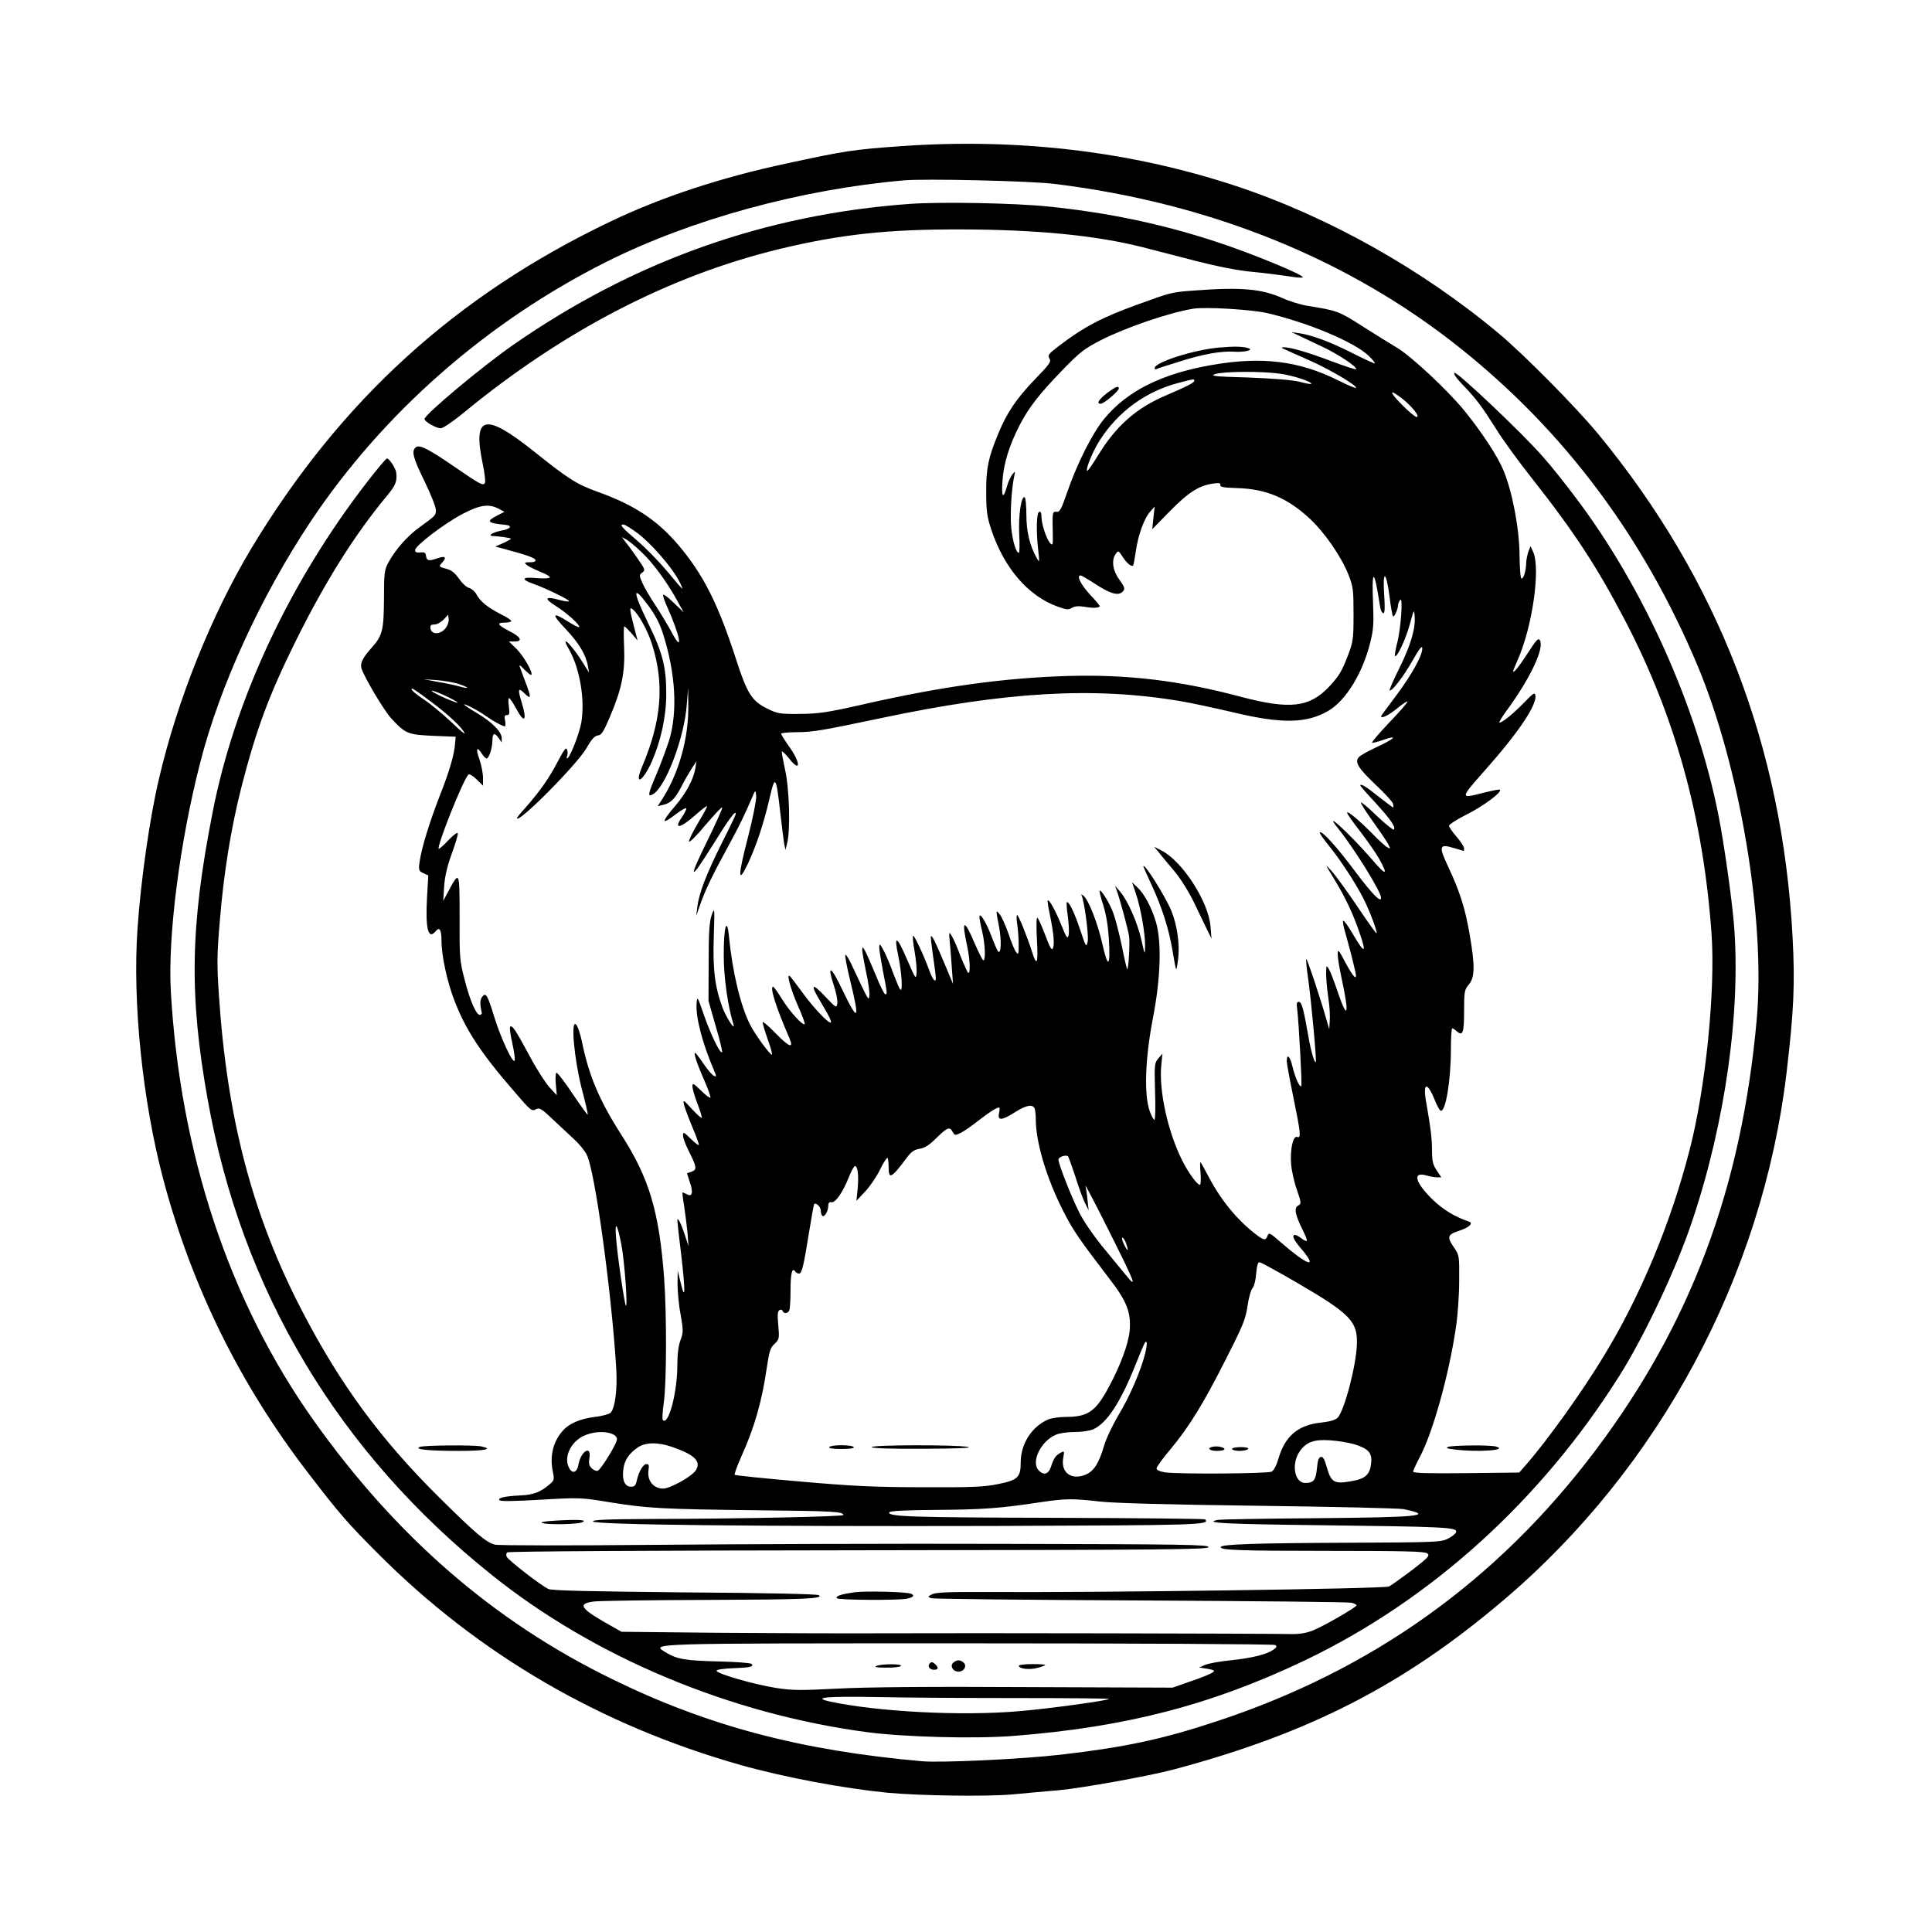 <?xml version="1.0" encoding="UTF-8"?>
<svg xmlns="http://www.w3.org/2000/svg" xmlns:xlink="http://www.w3.org/1999/xlink" width="100px" height="100px" viewBox="0 0 100 100" version="1.1">
<g id="surface1">
<path style=" stroke:none;fill-rule:nonzero;fill:rgb(0%,0%,0%);fill-opacity:1;" d="M 46.633 7.566 C 44.152 7.742 43.711 7.812 40.734 8.457 C 37.336 9.18 34.23 10.203 31.582 11.473 C 23.594 15.293 17.637 20.711 13.02 28.367 C 10.969 31.777 9.172 36.238 8.223 40.332 C 7.754 42.312 7.285 45.594 7.121 48.027 C 6.848 51.844 7.375 56.98 8.449 61.035 C 9.934 66.621 12.434 71.68 15.977 76.277 C 17.59 78.379 18 78.848 19.621 80.469 C 24.797 85.645 31.094 89.305 38.332 91.355 C 40.578 91.992 43.652 92.566 45.949 92.793 C 47.656 92.949 51.047 92.996 52.395 92.879 C 53.098 92.812 54.172 92.715 54.785 92.664 C 55.969 92.559 59.504 91.922 60.742 91.59 C 67.773 89.715 72.648 87.215 77.812 82.832 C 85.891 75.984 91.223 66.035 92.473 55.516 C 92.852 52.305 92.91 50.918 92.785 48.523 C 92.258 38.621 88.926 30 82.727 22.469 C 81.574 21.074 78.898 18.367 77.59 17.273 C 73.594 13.926 68.711 11.191 63.918 9.609 C 58.516 7.832 52.695 7.137 46.633 7.566 Z M 54.59 9.52 C 62.648 10.508 69.855 13.426 75.625 18.055 C 80.988 22.344 85.051 27.781 87.844 34.402 C 90.051 39.648 91.387 47.586 90.93 52.742 C 90.148 61.492 87.52 68.516 82.57 75.086 C 77.492 81.824 71.016 86.453 62.93 89.109 C 60.156 90.027 58.215 90.438 54.922 90.82 C 52.883 91.055 48.691 91.25 47.707 91.16 C 41.445 90.605 36.633 89.336 31.691 86.914 C 25.559 83.926 20.508 79.539 16.23 73.516 C 11.855 67.352 9.309 59.656 8.84 51.27 C 8.684 48.438 9.309 43.555 10.363 39.473 C 11.379 35.496 13.508 30.859 16.074 27 C 19.824 21.375 25.207 16.648 31.406 13.543 C 35.793 11.348 41.438 9.805 46.777 9.336 C 47.891 9.238 53.332 9.363 54.59 9.52 Z M 54.59 9.52 "/>
<path style=" stroke:none;fill-rule:nonzero;fill:rgb(0%,0%,0%);fill-opacity:1;" d="M 47.07 10.555 C 39.582 11.102 32.793 13.516 26.562 17.852 C 24.934 18.984 21.973 21.465 21.973 21.688 C 21.973 21.824 22.578 22.168 22.812 22.168 C 22.93 22.168 23.449 21.816 23.984 21.375 C 29.141 17.129 34.641 14.277 40.332 12.891 C 43.508 12.129 45.93 11.863 49.758 11.875 C 53.664 11.883 56.75 12.188 59.133 12.793 C 59.727 12.949 60.988 13.27 61.934 13.516 C 63.047 13.797 64.074 14.004 64.816 14.07 C 65.449 14.129 66.289 14.238 66.68 14.297 C 67.07 14.363 67.414 14.395 67.434 14.355 C 67.512 14.238 64.738 13.094 62.91 12.5 C 60.129 11.59 57.344 11.004 54.277 10.691 C 52.512 10.508 48.664 10.438 47.07 10.555 Z M 47.07 10.555 "/>
<path style=" stroke:none;fill-rule:nonzero;fill:rgb(0%,0%,0%);fill-opacity:1;" d="M 61.797 15.039 C 60.625 15.125 60.605 15.137 58.938 15.742 C 57.031 16.426 56.094 16.922 54.766 17.938 C 54.27 18.32 54.219 18.387 54.316 18.555 C 54.426 18.719 54.328 18.848 53.555 19.648 C 52.609 20.633 52.109 21.367 51.66 22.469 C 51.152 23.691 51.035 24.266 51.047 25.488 C 51.047 26.434 51.086 26.738 51.301 27.391 C 51.973 29.414 53.223 30.859 54.766 31.406 C 55.195 31.562 55.305 31.57 55.48 31.465 C 55.617 31.375 55.82 31.355 56.133 31.406 C 56.562 31.484 56.836 31.473 56.926 31.387 C 56.945 31.367 56.711 31.082 56.406 30.762 C 55.93 30.234 55.703 29.785 55.938 29.785 C 55.977 29.785 56.309 29.98 56.672 30.215 C 57.414 30.703 57.844 30.84 58.059 30.664 C 58.262 30.496 58.242 30.43 57.91 29.961 C 57.59 29.52 57.52 28.973 57.754 28.66 C 57.883 28.484 57.902 28.496 58.117 28.836 C 58.332 29.16 58.566 29.355 58.652 29.266 C 58.672 29.246 58.73 28.926 58.789 28.543 C 58.906 27.695 59.219 26.836 59.531 26.484 L 59.766 26.219 L 59.699 26.805 L 59.641 27.391 L 60.559 26.453 C 61.516 25.477 62.07 25.125 62.805 25.027 C 63.098 24.988 63.184 25 63.164 25.105 C 63.145 25.203 63.332 25.242 64.004 25.262 C 65.52 25.301 66.621 25.762 67.785 26.836 C 68.566 27.566 69.414 28.789 69.797 29.746 C 70.039 30.371 70.059 30.527 70.059 31.785 C 70.059 33.055 70.039 33.211 69.785 33.887 C 69.445 34.766 69.316 34.98 68.809 35.527 C 67.785 36.621 66.77 36.738 64.211 36.062 C 61.066 35.223 58.359 34.902 55.285 34.988 C 51.992 35.086 48.77 35.527 44.738 36.445 C 42.812 36.883 42.383 36.941 41.406 36.953 C 40.363 36.961 40.246 36.941 39.719 36.68 C 38.918 36.289 38.672 35.906 38.098 34.121 C 37.16 31.23 36.406 29.746 35.129 28.23 C 34.016 26.914 32.824 26.133 30.938 25.457 C 29.855 25.066 29.434 24.805 27.629 23.359 C 25.078 21.328 24.453 21.484 24.992 24.043 C 25.09 24.512 25.137 24.941 25.098 25 C 25 25.156 24.844 25.066 23.535 24.168 C 22.188 23.242 21.711 22.996 21.523 23.152 C 21.289 23.348 21.367 23.672 21.973 24.91 C 22.297 25.574 22.559 26.238 22.559 26.387 C 22.559 26.68 22.559 26.68 21.711 27.293 C 21.086 27.742 20.449 28.465 20.09 29.141 C 19.895 29.5 19.875 29.695 19.875 31.004 C 19.863 32.637 19.797 32.91 19.211 33.555 C 18.762 34.062 18.633 34.336 18.711 34.598 C 18.848 35.047 19.875 36.777 20.254 37.188 C 20.988 37.977 21.105 38.027 22.414 38.086 L 23.586 38.133 L 23.555 38.477 C 23.516 39.062 23.254 39.941 22.754 41.211 C 22.219 42.586 21.816 43.906 21.719 44.609 C 21.66 45.047 21.68 45.086 21.914 45.195 L 22.168 45.312 L 22.102 46.465 C 22.012 48.094 22.168 48.672 22.559 48.191 C 22.754 47.957 22.852 48.125 22.852 48.711 C 22.852 49.473 23.156 50.859 23.527 51.805 C 24.102 53.301 24.902 54.52 26.574 56.445 C 27.5 57.527 27.52 57.539 27.766 57.402 C 27.922 57.324 28.059 57.41 28.605 57.93 C 28.965 58.27 29.465 58.738 29.719 58.973 C 29.98 59.207 30.273 59.57 30.371 59.773 C 30.793 60.586 31.652 66.863 31.895 70.801 C 31.965 71.895 31.836 72.891 31.602 73.125 C 31.535 73.191 31.164 73.301 30.781 73.34 C 30.031 73.438 29.465 73.672 29.141 74.043 C 28.645 74.578 28.449 75.34 28.605 76.121 C 28.703 76.59 28.691 76.621 28.438 76.836 C 27.969 77.234 27.609 77.371 26.965 77.402 C 26.133 77.441 25.734 77.527 25.859 77.656 C 25.918 77.715 26.66 77.703 27.988 77.625 C 30.012 77.508 30.051 77.508 31.594 77.762 C 33.547 78.074 34.25 78.113 39.27 78.172 C 43.125 78.211 43.652 78.242 43.652 78.418 C 43.652 78.496 38.371 78.613 33.809 78.621 C 31.477 78.633 30.664 78.66 30.695 78.75 C 30.754 78.926 39.172 79.012 51.438 78.984 C 62.102 78.945 62.656 78.934 62.375 78.641 C 62.336 78.613 58.867 78.574 54.66 78.562 C 47.207 78.543 45.949 78.504 46.027 78.281 C 46.055 78.203 46.816 78.164 48.496 78.152 C 50.891 78.133 51.738 78.074 53.859 77.754 C 55.168 77.559 55.508 77.559 56.887 77.715 C 57.59 77.801 60.41 77.879 65.09 77.938 C 69.016 77.988 72.414 78.066 72.656 78.113 C 74.289 78.457 73.488 78.535 68.117 78.582 C 65.43 78.602 63.137 78.641 63.02 78.672 C 62.266 78.828 63.41 78.887 68.34 78.945 C 74.746 79.023 75.41 79.051 75.371 79.285 C 75.352 79.375 75.168 79.531 74.953 79.637 C 74.582 79.824 74.348 79.832 69.777 79.852 C 64.98 79.871 63.184 79.93 63.184 80.078 C 63.184 80.234 64.102 80.273 68.809 80.273 C 72.688 80.273 73.73 80.301 73.867 80.398 C 74.023 80.516 73.957 80.594 73.086 81.27 C 72.551 81.668 72.023 82.051 71.895 82.117 C 71.672 82.234 56.836 82.441 51.074 82.402 C 49.094 82.391 48.43 82.422 48.242 82.52 C 48.008 82.645 48.008 82.645 48.203 82.723 C 48.312 82.762 53.195 82.812 59.043 82.84 C 64.895 82.871 69.797 82.918 69.953 82.957 C 70.098 82.996 70.215 83.055 70.215 83.094 C 70.207 83.191 68.496 84.18 67.949 84.395 C 67.578 84.539 67.238 84.59 66.75 84.578 C 65.586 84.551 49.973 84.52 45.852 84.539 C 43.703 84.551 39.746 84.531 37.051 84.512 L 32.168 84.461 L 31.191 83.906 C 30.012 83.211 29.922 82.996 30.762 82.891 C 31.055 82.859 33.605 82.82 36.426 82.812 C 41.621 82.793 42.656 82.754 42.383 82.566 C 42.297 82.508 39.699 82.449 35.449 82.422 C 30.48 82.371 28.586 82.332 28.391 82.246 C 28.027 82.09 26.301 80.75 26.223 80.574 C 26.191 80.496 26.203 80.398 26.25 80.352 C 26.309 80.293 33.828 80.254 44.445 80.242 C 60.469 80.223 62.551 80.203 62.551 80.078 C 62.551 79.949 61.32 79.93 52.148 79.91 C 46.426 79.891 38.195 79.922 33.84 79.961 C 29.492 80 25.793 80 25.617 79.949 C 25.168 79.844 24.59 79.344 22.754 77.527 C 19.707 74.512 17.617 71.668 15.645 67.871 C 13.066 62.918 11.75 57.891 11.328 51.465 C 11.223 49.891 11.23 49.395 11.379 47.656 C 11.574 45.215 11.965 42.82 12.5 40.723 C 13.273 37.715 13.938 35.938 15.344 33.105 C 16.867 30.047 18.371 27.656 20.039 25.652 C 20.48 25.117 20.559 24.922 20.508 24.461 C 20.488 24.246 20.148 23.73 20.031 23.73 C 19.98 23.73 19.531 24.266 19.023 24.922 C 14.992 30.125 12.129 36.238 10.996 42.09 C 9.844 47.957 9.785 51.543 10.754 56.934 C 12.512 66.805 17.512 75.176 25.469 81.531 C 30.762 85.77 37.773 88.711 44.875 89.656 C 46.797 89.91 50.422 90.008 52.441 89.852 C 58.254 89.402 62.695 88.25 67.531 85.945 C 74.062 82.82 79.746 77.676 83.82 71.211 C 85.129 69.129 86.77 65.652 87.578 63.23 C 89.309 58.094 90.117 52.285 89.746 47.801 C 89.629 46.445 89.238 43.672 88.957 42.246 C 87.844 36.59 85.078 30.418 81.562 25.762 C 81.027 25.047 80.266 24.09 79.855 23.633 C 78.809 22.43 75.41 19.219 75.285 19.297 C 75.215 19.336 75.383 19.578 75.703 19.91 C 76.398 20.625 76.699 21.035 77.434 22.195 C 77.754 22.723 78.594 23.875 79.289 24.754 C 81.477 27.527 82.648 29.316 84.094 32.078 C 86.699 37.059 88.156 42.305 88.586 48.289 C 88.801 51.238 88.281 56.367 87.441 59.57 C 86.477 63.309 84.914 67.059 83.039 70.145 C 81.887 72.051 80.109 74.531 78.977 75.828 L 78.633 76.219 L 75.891 76.25 C 73.945 76.27 73.145 76.25 73.145 76.172 C 73.145 76.113 73.301 75.77 73.488 75.418 C 74.16 74.16 74.992 71.172 75.352 68.75 C 75.449 68.133 75.527 67.031 75.527 66.297 C 75.539 65.008 75.527 64.969 75.273 64.59 C 74.883 64.031 74.922 63.906 75.48 63.719 C 76.055 63.535 76.289 63.309 76.016 63.223 C 75.293 62.977 74.719 62.625 74.172 62.109 C 73.242 61.211 73.086 60.625 73.828 60.84 C 74.016 60.898 74.27 60.938 74.387 60.938 L 74.602 60.938 L 74.367 60.586 C 74.172 60.293 74.121 60.105 74.121 59.578 C 74.121 58.934 74.055 58.398 73.82 57.059 C 73.633 56.016 73.867 55.957 74.27 56.953 C 74.375 57.227 74.512 57.469 74.57 57.488 C 74.824 57.578 75.098 55.918 75.098 54.316 C 75.098 53.719 75.129 53.223 75.168 53.223 C 75.195 53.223 75.305 53.289 75.402 53.379 C 75.715 53.652 75.781 53.457 75.781 52.324 C 75.781 51.316 75.801 51.23 76.027 50.957 C 76.34 50.586 76.348 49.988 76.074 48.398 C 75.852 47.059 75.547 46.102 74.953 44.852 C 74.453 43.789 74.492 43.66 75.254 43.895 C 75.52 43.973 75.742 44.043 75.762 44.043 C 75.773 44.043 75.781 43.984 75.781 43.906 C 75.781 43.828 75.605 43.555 75.391 43.309 C 75.176 43.066 75 42.801 75 42.742 C 75 42.676 75.41 42.41 75.918 42.156 C 76.789 41.719 77.746 41.004 77.637 40.879 C 77.609 40.848 77.258 40.918 76.855 41.016 C 75.539 41.355 75.539 41.367 76.867 39.863 C 78.586 37.93 79.543 36.504 79.473 36.004 C 79.445 35.82 79.375 35.859 78.887 36.367 C 78.312 36.953 77.766 37.402 77.609 37.402 C 77.57 37.402 77.727 37.129 77.98 36.785 C 79.199 35.125 79.941 33.555 79.707 33.145 C 79.629 32.996 79.523 33.113 79.074 33.809 C 78.605 34.531 78.32 34.883 78.32 34.734 C 78.32 34.707 78.43 34.453 78.555 34.16 C 79.316 32.441 79.746 29.441 79.355 28.562 L 79.219 28.27 L 79.113 28.543 C 79.055 28.699 79.004 28.965 78.996 29.129 C 78.984 29.539 78.879 29.91 78.762 29.949 C 78.703 29.969 78.664 29.512 78.652 28.777 C 78.645 27.363 78.281 25.469 77.824 24.355 C 77.512 23.602 76.699 22.371 75.781 21.238 C 74.934 20.203 73.066 18.457 72.336 18.016 C 71.973 17.801 71.152 17.285 70.5 16.875 C 69.297 16.102 69.199 16.074 67.668 15.828 C 67.316 15.77 66.738 15.594 66.398 15.438 C 65.312 14.949 64.238 14.852 61.797 15.039 Z M 65.559 16.199 C 67.676 16.688 70.109 17.703 70.852 18.426 C 71.047 18.613 71.184 18.789 71.164 18.809 C 71.145 18.828 70.625 18.594 70.012 18.281 C 68.867 17.703 67.922 17.344 67.238 17.246 L 66.848 17.188 L 67.188 17.352 C 67.375 17.441 67.93 17.703 68.41 17.93 C 69.25 18.32 70.285 19.012 70.188 19.109 C 70.156 19.141 69.609 18.953 68.977 18.719 C 67.785 18.262 66.758 17.957 66.445 17.977 C 66.301 17.977 66.309 18.008 66.504 18.086 C 66.641 18.152 67.207 18.398 67.773 18.652 C 68.781 19.09 70.285 19.98 70.188 20.078 C 70.156 20.105 69.746 19.93 69.277 19.695 C 67.238 18.672 65.293 18.438 62.707 18.895 C 60.129 19.344 58.352 20.234 57.168 21.66 C 56.543 22.41 55.754 23.984 55.234 25.488 C 54.934 26.355 54.855 26.512 54.688 26.492 C 54.473 26.465 54.465 26.504 54.492 27.637 C 54.504 28.191 54.492 28.25 54.367 28.125 C 54.172 27.93 53.906 27.129 53.906 26.746 C 53.906 26.551 53.867 26.465 53.789 26.492 C 53.645 26.531 53.625 27.52 53.742 28.516 C 53.809 29.129 53.809 29.141 53.652 28.867 C 53.301 28.242 53.125 27.508 53.125 26.648 C 53.125 26.18 53.086 25.77 53.039 25.742 C 52.863 25.633 52.707 26.668 52.754 27.645 C 52.785 28.184 52.773 28.613 52.734 28.613 C 52.598 28.613 52.422 28.055 52.344 27.352 C 52.277 26.688 52.344 25.34 52.5 24.629 C 52.551 24.375 52.551 24.375 52.395 24.559 C 52.316 24.668 52.188 24.93 52.129 25.145 C 51.926 25.867 51.828 25.77 51.887 24.902 C 51.945 23.992 52.238 23.047 52.793 21.973 C 53.254 21.094 53.789 20.398 54.98 19.168 C 55.898 18.223 56.113 18.055 56.984 17.605 C 58.293 16.941 60.547 16.172 61.77 15.977 C 62.422 15.879 64.719 16.016 65.559 16.199 Z M 66.262 19.344 C 66.934 19.434 67.961 19.773 67.863 19.871 C 67.844 19.891 67.559 19.844 67.238 19.754 C 66.867 19.668 65.91 19.59 64.602 19.539 C 62.871 19.492 62.609 19.461 62.891 19.363 C 63.332 19.219 65.305 19.207 66.262 19.344 Z M 61.816 19.707 C 61.816 19.805 61.465 19.988 60.371 20.457 C 58.809 21.121 57.766 22.039 56.828 23.582 C 56.543 24.043 56.301 24.395 56.27 24.375 C 56.184 24.277 56.574 23.32 56.934 22.773 C 57.883 21.297 59.309 20.262 60.977 19.824 C 61.797 19.609 61.816 19.598 61.816 19.707 Z M 72.57 20.625 C 73.078 21.023 73.527 21.582 73.32 21.582 C 73.254 21.582 72.902 21.297 72.559 20.945 C 71.887 20.262 71.887 20.105 72.57 20.625 Z M 25.801 26.328 L 26.113 26.492 L 25.762 26.668 C 25.137 26.992 25.207 27.07 26.172 27.168 C 26.543 27.207 26.426 27.383 25.969 27.461 C 25.547 27.539 25.215 27.723 25.488 27.742 C 25.801 27.754 26.418 27.84 26.445 27.879 C 26.465 27.898 26.289 27.996 26.055 28.105 L 25.637 28.289 L 26.074 28.406 C 27.238 28.719 27.676 28.867 27.715 28.984 C 27.734 29.062 27.648 29.102 27.434 29.102 C 27.148 29.102 27.129 29.121 27.246 29.227 C 27.324 29.305 27.648 29.461 27.949 29.59 C 28.262 29.707 28.488 29.844 28.457 29.891 C 28.43 29.941 28.125 29.949 27.773 29.922 C 27.012 29.844 26.934 29.988 27.617 30.223 C 28.301 30.469 29.512 31.062 29.453 31.121 C 29.426 31.152 29.211 31.121 28.965 31.055 C 28.215 30.848 28.125 30.965 28.77 31.367 C 29.336 31.719 30.059 32.371 29.973 32.461 C 29.953 32.488 29.688 32.352 29.395 32.168 C 28.574 31.648 28.527 31.766 29.27 32.547 C 29.961 33.281 30.324 33.875 30.43 34.473 L 30.488 34.812 L 30.215 34.375 C 29.621 33.398 28.938 32.723 29.453 33.613 C 30.012 34.598 30.285 36.211 30.09 37.391 C 30 37.949 29.484 39.258 29.355 39.258 C 29.328 39.258 29.328 39.188 29.355 39.109 C 29.395 39.031 29.387 38.887 29.348 38.789 C 29.297 38.66 29.18 38.828 28.867 39.422 C 28.438 40.254 27.93 40.977 27.199 41.805 C 26.953 42.07 26.758 42.312 26.758 42.344 C 26.758 42.703 29.895 39.551 30.371 38.699 C 30.617 38.262 30.781 38.086 30.949 38.066 C 31.133 38.047 31.242 37.871 31.555 37.137 C 32.18 35.672 32.355 34.812 32.305 33.523 C 32.277 32.918 32.277 32.422 32.316 32.422 C 32.344 32.422 32.512 32.586 32.688 32.781 L 33 33.152 L 32.812 32.422 C 32.578 31.512 32.57 31.375 32.754 31.543 C 33.059 31.785 33.527 32.645 33.75 33.348 C 34.395 35.391 34.25 37.285 33.234 39.688 C 32.812 40.691 33.254 40.488 33.723 39.453 C 34.199 38.379 34.484 37.098 34.484 35.938 C 34.492 34.539 34.297 33.777 33.535 32.227 C 32.746 30.594 32.734 30.242 33.516 31.289 C 33.918 31.824 34.141 32.254 34.316 32.801 C 34.973 34.863 35.078 36.816 34.641 38.301 C 34.492 38.758 34.199 39.551 33.984 40.059 C 33.535 41.102 33.508 41.27 33.789 41.113 C 34.445 40.762 35.422 38.191 35.547 36.473 L 35.617 35.594 L 35.625 36.434 C 35.664 38.191 35.137 40.059 34.219 41.453 L 34.043 41.727 L 34.328 41.66 C 34.727 41.562 34.934 41.348 35.266 40.723 C 35.41 40.43 35.656 40.008 35.793 39.793 L 36.047 39.402 L 35.988 39.785 C 35.898 40.332 35.5 41.074 34.961 41.699 C 34.199 42.586 34.219 42.734 35 42.129 C 35.254 41.934 35.488 41.805 35.52 41.836 C 35.547 41.863 35.449 42.07 35.305 42.285 C 34.824 42.969 35.215 42.891 36.074 42.117 C 36.34 41.883 36.574 41.707 36.594 41.727 C 36.613 41.758 36.406 42.148 36.125 42.605 C 35.852 43.066 35.645 43.496 35.664 43.562 C 35.684 43.621 36.074 43.242 36.523 42.695 C 36.984 42.156 37.363 41.746 37.383 41.797 C 37.402 41.844 37.082 42.547 36.68 43.379 C 35.598 45.566 35.664 45.703 36.855 43.797 C 37.754 42.352 38.086 41.902 38.086 42.129 C 38.086 42.168 37.766 42.84 37.363 43.633 C 36.555 45.254 36.184 46.219 36.094 46.934 L 36.035 47.41 L 36.223 46.875 C 36.477 46.121 36.887 45.273 37.695 43.797 C 38.293 42.703 38.527 42.215 39.023 41.062 C 39.094 40.898 39.113 40.926 39.141 41.211 C 39.152 41.414 38.977 42.312 38.723 43.301 C 38.184 45.379 38.184 45.801 38.711 44.707 C 39.141 43.789 39.551 42.566 39.844 41.27 C 40.117 40.086 40.176 40.176 40.383 42.031 C 40.461 42.734 40.559 43.465 40.586 43.652 L 40.656 43.992 L 40.742 43.652 C 40.918 42.949 40.859 40.828 40.637 39.852 C 40.527 39.344 40.449 38.914 40.469 38.895 C 40.488 38.867 40.656 39.031 40.832 39.246 C 41.465 40.047 41.457 39.48 40.812 38.594 C 40.605 38.301 40.43 38.016 40.43 37.977 C 40.43 37.938 40.793 37.898 41.242 37.898 C 42.051 37.898 42.609 37.801 45.605 37.168 C 52.082 35.801 56.602 35.535 61.086 36.289 C 61.574 36.367 62.793 36.629 63.801 36.863 C 66.359 37.48 67.648 37.449 68.781 36.777 C 69.668 36.238 70.52 34.863 70.918 33.281 C 71.094 32.578 71.113 32.293 71.066 31.121 C 71.008 29.695 71.094 29.453 71.289 30.535 C 71.348 30.906 71.426 31.316 71.445 31.465 C 71.477 31.621 71.543 31.738 71.602 31.738 C 71.68 31.738 71.691 31.426 71.641 30.742 C 71.562 29.453 71.75 29.559 71.926 30.898 C 71.984 31.414 72.07 31.863 72.102 31.902 C 72.168 31.961 72.363 31.523 72.363 31.316 C 72.363 31.25 72.414 31.133 72.473 31.055 C 72.629 30.828 72.512 32.547 72.316 33.289 C 72.227 33.633 72.18 33.926 72.207 33.953 C 72.305 34.051 72.754 33.105 72.969 32.324 C 73.184 31.523 73.195 31.504 73.223 31.914 C 73.273 32.539 73.008 33.426 72.414 34.617 C 72.121 35.203 71.906 35.703 71.926 35.73 C 72.023 35.828 72.637 35.027 73.098 34.219 C 73.41 33.66 73.594 33.406 73.613 33.523 C 73.672 33.828 73.105 34.883 72.285 35.977 C 71.848 36.562 71.484 37.051 71.484 37.07 C 71.484 37.215 71.855 37.039 72.316 36.668 C 72.609 36.426 72.852 36.27 72.852 36.316 C 72.852 36.367 72.434 36.855 71.914 37.391 C 71.398 37.938 70.996 38.406 71.016 38.438 C 71.047 38.465 71.32 38.398 71.621 38.289 C 72.402 38.016 72.188 38.242 71.25 38.672 C 70.812 38.875 70.391 39.109 70.324 39.199 C 70.109 39.453 70.312 39.773 71.23 40.645 C 71.68 41.062 72.07 41.492 72.102 41.602 C 72.129 41.707 72.129 41.797 72.109 41.797 C 72.09 41.797 71.738 41.531 71.328 41.211 C 70.684 40.691 70.41 40.535 70.41 40.664 C 70.41 40.684 70.762 41.094 71.203 41.562 C 71.992 42.43 72.258 42.82 72.141 42.938 C 72.102 42.969 71.719 42.656 71.281 42.246 C 70.852 41.824 70.469 41.512 70.441 41.531 C 70.41 41.562 70.684 41.992 71.047 42.5 C 71.406 42.996 71.758 43.523 71.848 43.68 C 71.973 43.945 71.973 43.953 71.809 43.855 C 71.711 43.809 71.367 43.496 71.047 43.164 C 70.352 42.461 69.727 41.934 69.727 42.07 C 69.727 42.129 70.031 42.559 70.402 43.035 C 70.773 43.516 71.211 44.148 71.379 44.441 C 71.867 45.32 71.758 45.352 71.055 44.531 C 69.855 43.145 68.398 41.816 69.27 42.891 C 70.117 43.953 71.484 46.152 71.484 46.473 C 71.484 46.746 71.055 46.316 70.137 45.098 C 69.18 43.816 68.418 42.977 68.312 43.086 C 68.281 43.113 68.496 43.418 68.781 43.77 C 69.367 44.492 70.156 45.691 70.559 46.484 C 70.891 47.129 71.309 48.25 71.25 48.309 C 71.23 48.328 70.781 47.703 70.254 46.914 C 69.719 46.121 69.121 45.301 68.918 45.078 C 68.566 44.688 68.566 44.695 69.062 45.508 C 69.641 46.453 70.039 47.312 70.371 48.281 C 70.754 49.375 70.637 49.395 70.02 48.34 C 69.797 47.957 69.582 47.656 69.531 47.656 C 69.484 47.656 69.531 47.949 69.641 48.309 C 69.824 48.953 70.031 49.754 70.156 50.312 C 70.266 50.809 70.051 50.594 69.641 49.824 C 69.277 49.141 69.25 49.102 69.238 49.395 C 69.238 49.57 69.328 50.098 69.426 50.566 C 69.855 52.527 69.766 52.898 69.238 51.336 C 69.074 50.848 68.879 50.332 68.801 50.195 C 68.672 49.969 68.664 49.969 68.645 50.145 C 68.625 50.508 68.664 51.023 68.762 51.707 C 68.82 52.078 68.848 52.586 68.828 52.832 L 68.801 53.27 L 68.672 52.832 C 68.398 51.836 67.656 49.598 67.609 49.637 C 67.59 49.668 67.637 50.184 67.727 50.789 C 67.891 52.02 68.156 54.91 68.105 54.969 C 68.039 55.047 67.852 54.402 67.715 53.613 C 67.48 52.246 67.375 51.855 67.227 51.855 C 67.121 51.855 67.102 51.953 67.141 52.215 C 67.227 52.93 67.402 56.16 67.355 56.219 C 67.266 56.297 67.031 55.762 66.895 55.195 C 66.777 54.668 66.602 54.512 66.602 54.922 C 66.602 55.047 66.758 55.887 66.945 56.797 C 67.324 58.66 67.355 58.934 67.141 58.848 C 66.926 58.77 66.77 59.492 66.828 60.254 C 66.855 60.605 66.992 61.211 67.129 61.59 C 67.363 62.273 67.363 62.305 67.188 62.402 C 66.965 62.52 67.043 62.898 67.422 63.652 C 67.57 63.945 67.668 64.199 67.637 64.227 C 67.609 64.258 67.473 64.188 67.324 64.07 C 67.188 63.965 67.031 63.895 66.984 63.926 C 66.867 63.992 66.992 64.219 67.434 64.734 C 68.223 65.691 67.637 65.469 66.309 64.316 C 65.734 63.809 65.676 63.777 65.605 63.965 C 65.52 64.207 65.43 64.207 65.078 63.945 C 64.094 63.211 63.215 62.156 62.59 60.965 C 62.363 60.547 62.168 60.184 62.141 60.156 C 62.109 60.125 62.109 60.379 62.141 60.711 C 62.168 61.055 62.148 61.328 62.109 61.328 C 61.965 61.328 61.516 60.711 61.191 60.066 C 60.449 58.594 59.973 56.434 60.109 55.125 L 60.168 54.539 L 59.953 54.785 C 59.758 55.02 59.746 55.098 59.785 56.473 C 59.816 57.266 59.797 57.938 59.758 57.957 C 59.719 57.988 59.602 57.773 59.504 57.5 C 59.211 56.629 59.27 54.832 59.668 52.734 C 60.078 50.645 60.137 48.711 59.824 47.703 C 59.602 46.961 59.238 46.277 58.879 45.938 L 58.594 45.664 L 58.789 46.238 C 59.043 46.98 59.277 48.32 59.27 48.965 C 59.258 49.461 59.258 49.453 59.074 48.633 C 58.867 47.734 58.371 46.609 57.969 46.141 L 57.715 45.848 L 57.812 46.121 C 57.961 46.531 58.371 48.035 58.438 48.438 C 58.496 48.758 58.41 50.242 58.34 50.164 C 58.32 50.145 58.195 49.609 58.066 48.965 C 57.93 48.32 57.734 47.559 57.629 47.273 C 57.434 46.746 57.031 46.094 56.926 46.094 C 56.887 46.094 56.965 46.434 57.102 46.844 C 57.258 47.344 57.355 47.949 57.395 48.602 C 57.48 50.059 57.355 50.164 57.062 48.875 C 56.816 47.781 56.348 46.582 56.074 46.355 C 55.988 46.297 55.949 46.277 55.977 46.336 C 56.113 46.57 56.359 48.398 56.301 48.719 C 56.23 49.062 56.211 49.043 55.91 48.125 C 55.605 47.215 55.312 46.609 55.215 46.707 C 55.195 46.727 55.215 47.059 55.273 47.449 C 55.324 47.84 55.344 48.27 55.312 48.406 C 55.254 48.621 55.207 48.562 54.934 47.879 C 54.621 47.109 54.309 46.543 54.23 46.609 C 54.211 46.641 54.258 46.953 54.336 47.324 C 54.531 48.262 54.59 48.848 54.504 49.07 C 54.445 49.219 54.355 49.082 54.102 48.406 C 53.926 47.938 53.742 47.527 53.691 47.5 C 53.645 47.469 53.633 47.957 53.672 48.652 C 53.742 49.883 53.664 50.059 53.418 49.266 C 53.176 48.496 52.715 47.363 52.648 47.363 C 52.609 47.363 52.609 47.566 52.648 47.82 C 52.688 48.086 52.727 48.555 52.727 48.875 C 52.727 49.402 52.715 49.441 52.59 49.277 C 52.512 49.18 52.336 48.75 52.199 48.328 C 52.051 47.91 51.855 47.461 51.758 47.344 C 51.535 47.07 51.535 47.051 51.711 47.969 C 51.848 48.68 51.816 49.422 51.66 49.246 C 51.621 49.207 51.465 48.848 51.32 48.465 C 51.055 47.754 50.695 47.168 50.695 47.461 C 50.695 47.539 50.754 47.871 50.832 48.191 C 50.988 48.828 51.027 49.707 50.898 49.707 C 50.859 49.707 50.656 49.305 50.449 48.828 C 49.902 47.539 49.758 47.578 50.051 48.926 C 50.207 49.637 50.246 50.43 50.109 50.352 C 50.07 50.32 49.895 49.93 49.719 49.492 C 49.551 49.043 49.348 48.574 49.258 48.438 C 49.121 48.203 49.113 48.223 49.16 48.777 C 49.199 49.102 49.238 49.715 49.27 50.145 L 49.328 50.926 L 48.898 49.902 C 48.418 48.758 48.242 48.398 48.184 48.457 C 48.164 48.484 48.215 48.934 48.293 49.473 C 48.371 50 48.438 50.516 48.438 50.613 C 48.438 50.906 48.281 50.723 48.098 50.223 C 47.824 49.473 47.344 48.438 47.266 48.438 C 47.227 48.438 47.258 48.797 47.336 49.227 C 47.414 49.668 47.461 50.184 47.441 50.379 C 47.414 50.711 47.383 50.664 46.973 49.715 C 46.418 48.418 46.25 48.34 46.496 49.48 C 46.68 50.398 46.738 51.375 46.594 51.211 C 46.543 51.16 46.398 50.801 46.25 50.418 C 46.113 50.027 45.891 49.5 45.762 49.246 C 45.559 48.855 45.52 48.816 45.508 49.023 C 45.508 49.16 45.598 49.715 45.703 50.273 C 45.93 51.406 45.93 51.465 45.82 51.465 C 45.773 51.465 45.547 51.016 45.324 50.457 C 45.098 49.91 44.855 49.355 44.777 49.219 C 44.648 48.992 44.641 48.992 44.629 49.168 C 44.629 49.285 44.719 49.785 44.824 50.293 C 44.941 50.789 45.012 51.348 45 51.504 C 44.961 51.824 45 51.895 44.074 49.922 C 43.945 49.648 43.801 49.414 43.762 49.414 C 43.711 49.414 43.828 50.02 44.004 50.75 C 44.523 52.859 44.426 52.957 43.574 51.18 C 43.008 49.98 42.793 49.902 43.164 51.023 C 43.281 51.367 43.359 51.777 43.34 51.922 C 43.301 52.195 43.293 52.188 42.695 51.562 C 42.023 50.848 41.926 50.938 42.434 51.785 C 42.922 52.598 43.086 52.93 42.988 52.93 C 42.832 52.93 42.07 52.117 41.535 51.375 C 41.23 50.965 40.949 50.586 40.891 50.535 C 40.684 50.32 40.918 51.191 41.301 52.059 C 41.523 52.559 41.68 52.977 41.652 53.008 C 41.555 53.105 40.871 52.352 40.48 51.719 C 40.266 51.367 40.059 51.082 40.02 51.074 C 39.824 51.062 40.168 52.148 40.859 53.73 C 41.105 54.305 40.852 54.207 40.129 53.465 C 39.785 53.113 39.492 52.859 39.473 52.91 C 39.465 52.957 39.582 53.359 39.738 53.797 C 39.895 54.227 39.992 54.59 39.953 54.59 C 39.844 54.59 39.074 53.535 38.82 53.027 C 38.332 52.07 37.91 50.301 37.734 48.496 C 37.629 47.391 37.453 47.977 37.461 49.461 C 37.461 50.594 37.676 52.098 37.961 53.016 C 38.078 53.418 37.59 52.664 37.402 52.168 C 37.004 51.102 36.887 50.184 36.945 48.484 C 36.992 46.973 36.992 46.934 36.836 47.363 C 36.719 47.703 36.68 48.242 36.68 49.805 L 36.672 51.805 L 37.043 53.105 C 37.258 53.828 37.402 54.434 37.375 54.461 C 37.277 54.551 36.828 53.641 36.457 52.598 C 36.094 51.551 36.086 51.531 36.055 51.953 C 36.008 52.656 36.348 53.984 36.953 55.391 C 37.09 55.711 37.09 55.75 36.965 55.691 C 36.875 55.664 36.633 55.379 36.418 55.066 C 36.203 54.746 36.008 54.492 35.977 54.492 C 35.891 54.492 36.074 55.059 36.445 55.898 C 36.652 56.367 36.797 56.785 36.77 56.816 C 36.738 56.844 36.516 56.68 36.281 56.445 C 35.891 56.062 35.84 56.043 35.84 56.23 C 35.84 56.348 35.949 56.727 36.086 57.09 C 36.223 57.441 36.328 57.781 36.328 57.852 C 36.328 57.91 36.105 57.715 35.832 57.422 C 35.371 56.914 35.344 56.902 35.402 57.176 C 35.441 57.332 35.637 57.859 35.84 58.348 C 36.047 58.828 36.191 59.246 36.172 59.266 C 36.152 59.297 35.957 59.141 35.742 58.934 C 35.391 58.582 35.352 58.574 35.352 58.77 C 35.352 58.895 35.48 59.238 35.637 59.551 C 36.074 60.43 36.086 60.527 35.801 60.645 L 35.559 60.73 L 35.703 61.18 C 35.891 61.719 35.832 61.973 35.559 61.816 C 35.449 61.766 35.352 61.719 35.332 61.719 C 35.305 61.719 35.344 62.039 35.41 62.422 C 35.469 62.812 35.547 63.438 35.586 63.816 L 35.637 64.5 L 35.461 63.965 C 35.266 63.359 35.07 62.957 35.059 63.164 C 35.059 63.242 35.148 64.062 35.266 65 C 35.48 66.863 35.469 67.391 35.234 66.406 L 35.078 65.77 L 35.07 66.445 C 35.07 66.824 35.129 67.539 35.227 68.027 C 35.371 68.875 35.371 68.965 35.227 69.355 C 35.117 69.637 35.059 70.078 35.059 70.652 C 35.059 72.078 34.602 73.797 34.309 73.504 C 34.27 73.465 34.289 73.066 34.355 72.625 C 34.504 71.641 34.512 68.027 34.375 66.16 C 34.121 62.723 33.605 60.977 32.16 58.738 C 31.035 56.98 30.48 55.684 30.129 53.953 C 30.039 53.523 29.902 53.105 29.816 53.027 C 29.531 52.754 29.719 54.805 30.109 56.348 C 30.305 57.07 30.441 57.684 30.422 57.695 C 30.402 57.715 30.051 57.227 29.629 56.602 C 29.219 55.984 28.84 55.496 28.801 55.527 C 28.75 55.555 28.742 55.828 28.77 56.133 L 28.82 56.688 L 28.449 56.289 C 28.242 56.062 27.773 55.34 27.422 54.676 C 26.68 53.301 26.516 53.047 26.406 53.145 C 26.367 53.191 26.418 53.562 26.516 53.992 C 26.613 54.414 26.66 54.812 26.641 54.891 C 26.562 55.105 25.938 53.77 25.598 52.684 C 25.227 51.473 25.148 51.348 24.953 51.602 C 24.836 51.758 24.836 51.98 24.941 52.441 C 24.941 52.469 24.914 52.508 24.855 52.527 C 24.68 52.598 24.328 51.816 24.055 50.73 C 23.789 49.715 23.781 49.551 23.789 47.488 C 23.789 45.086 23.781 45.059 23.234 46.082 L 22.941 46.629 L 22.988 45.898 C 23.02 45.391 23.137 44.871 23.379 44.199 C 23.574 43.66 23.723 43.184 23.691 43.125 C 23.672 43.066 23.457 43.23 23.203 43.496 C 22.961 43.758 22.734 43.953 22.707 43.934 C 22.598 43.816 23.938 40.438 24.238 40.098 C 24.289 40.039 24.453 40.137 24.66 40.332 L 25 40.664 L 25 40.254 C 25 40.02 24.914 39.598 24.816 39.305 C 24.609 38.738 24.68 38.602 24.941 39.012 C 25.031 39.148 25.137 39.258 25.188 39.258 C 25.312 39.258 25.488 38.699 25.488 38.32 C 25.488 37.938 25.598 37.898 25.812 38.203 L 25.969 38.426 L 25.969 38.211 C 25.977 37.891 25.48 37.383 24.707 36.922 C 24.328 36.699 24.023 36.492 24.023 36.465 C 24.023 36.395 24.824 36.816 25.148 37.059 C 25.461 37.285 26.016 37.598 26.133 37.598 C 26.164 37.598 26.172 37.461 26.145 37.305 C 26.094 37.078 26.113 37.012 26.242 37.012 C 26.367 37.012 26.387 36.934 26.34 36.57 C 26.301 36.328 26.309 36.133 26.348 36.133 C 26.387 36.133 26.555 36.375 26.711 36.668 C 27.148 37.48 27.297 37.324 27.004 36.367 C 26.789 35.652 26.816 35.566 27.148 35.887 C 27.5 36.23 27.512 36.133 27.207 35.332 C 27.082 34.988 26.945 34.629 26.906 34.52 C 26.855 34.383 26.934 34.434 27.141 34.656 C 27.316 34.832 27.473 34.961 27.5 34.93 C 27.609 34.832 27.102 33.953 26.73 33.582 L 26.34 33.203 L 26.641 33.203 C 27.082 33.203 26.953 32.957 26.359 32.664 C 25.754 32.352 25.684 32.227 26.113 32.227 C 26.309 32.227 26.465 32.188 26.465 32.148 C 26.465 32.098 26.223 31.934 25.91 31.785 C 25.246 31.445 24.844 31.121 24.66 30.762 C 24.582 30.613 24.414 30.469 24.277 30.43 C 24.141 30.398 23.918 30.184 23.762 29.961 C 23.566 29.676 23.379 29.52 23.145 29.453 C 22.695 29.336 22.695 29.324 22.902 29.102 C 23.137 28.836 23.039 28.758 22.648 28.895 C 22.199 29.051 22.09 29.031 22.051 28.777 C 22.031 28.602 21.973 28.574 21.758 28.594 C 21.562 28.613 21.484 28.582 21.484 28.477 C 21.484 28.25 23 27.098 23.926 26.609 C 24.836 26.133 25.293 26.062 25.801 26.328 Z M 33.027 27.617 C 33.723 28.152 34.727 29.305 35.109 30 C 35.246 30.254 35.344 30.469 35.312 30.469 C 35.293 30.469 34.934 30.059 34.523 29.559 C 34.113 29.07 33.43 28.367 33.008 28.008 C 32.168 27.285 32.051 27.148 32.266 27.148 C 32.344 27.148 32.688 27.363 33.027 27.617 Z M 33.223 28.594 C 33.801 29.141 34.512 30.105 35.059 31.102 L 35.383 31.688 L 34.883 31.211 C 34.609 30.938 34.355 30.75 34.328 30.781 C 34.297 30.809 34.387 31.094 34.531 31.406 C 35.207 32.91 35.383 33.875 34.785 32.762 C 34.582 32.383 34.199 31.746 33.938 31.348 C 33.664 30.945 33.359 30.418 33.254 30.184 C 33.078 29.785 33.078 29.754 33.242 29.637 C 33.41 29.512 33.391 29.473 33.02 28.934 C 32.805 28.621 32.531 28.242 32.402 28.086 L 32.188 27.801 L 32.434 27.93 C 32.559 28.008 32.922 28.301 33.223 28.594 Z M 23.066 32.508 C 22.824 32.84 22.336 32.871 22.285 32.539 C 22.258 32.371 22.297 32.324 22.492 32.324 C 22.617 32.324 22.824 32.207 22.961 32.07 L 23.195 31.816 L 23.223 32.039 C 23.242 32.156 23.176 32.371 23.066 32.508 Z M 23.762 35.41 C 24.316 35.594 24.328 35.684 23.77 35.527 C 23.566 35.469 23.059 35.359 22.656 35.293 L 21.926 35.156 L 22.609 35.203 C 22.988 35.234 23.508 35.32 23.762 35.41 Z M 22.305 36.316 C 23.242 37.02 23.879 37.617 24.043 37.938 C 24.102 38.047 23.801 37.801 23.379 37.391 C 22.949 36.992 22.336 36.473 22.004 36.25 C 21.426 35.859 21.191 35.645 21.348 35.645 C 21.387 35.645 21.816 35.945 22.305 36.316 Z M 23.195 36.082 C 23.574 36.27 23.77 36.395 23.645 36.367 C 23.281 36.27 22.199 35.762 22.363 35.75 C 22.441 35.75 22.824 35.898 23.195 36.082 Z M 53.555 57.383 C 53.586 57.469 53.613 57.723 53.613 57.957 C 53.613 59.129 54.18 61.016 55.039 62.695 C 55.547 63.691 55.82 64.09 57.441 66.211 C 58.332 67.363 58.555 67.949 58.469 68.895 C 58.398 69.59 57.988 70.691 57.375 71.824 C 56.699 73.074 56.301 73.34 55.148 73.34 C 54.836 73.34 54.445 73.398 54.27 73.465 C 53.41 73.828 52.832 74.727 52.832 75.691 C 52.832 76.465 52.688 76.609 51.66 76.816 C 50.969 76.961 50.332 76.992 47.754 76.98 C 45.195 76.973 44.133 76.922 41.379 76.68 C 39.562 76.523 38.047 76.367 38.027 76.336 C 38 76.309 38.145 75.898 38.359 75.418 C 39.055 73.875 39.434 72.547 39.688 70.801 C 39.816 69.941 39.875 69.746 40.098 69.551 C 40.332 69.324 40.344 69.285 40.285 68.602 C 40.234 68.066 40.246 67.879 40.344 67.812 C 40.41 67.773 40.48 67.781 40.508 67.852 C 40.559 68.016 40.793 67.996 40.859 67.812 C 40.891 67.723 40.918 67.246 40.918 66.746 C 40.918 65.906 41.008 65.566 41.164 65.82 C 41.191 65.867 41.281 65.918 41.359 65.918 C 41.504 65.918 41.594 65.555 41.895 63.672 C 42.012 62.949 42.121 62.344 42.141 62.324 C 42.227 62.227 42.48 62.461 42.48 62.645 C 42.48 62.773 42.52 62.898 42.57 62.938 C 42.688 63.008 42.871 62.684 42.871 62.402 C 42.871 62.266 42.922 62.207 43.039 62.227 C 43.242 62.266 43.633 61.699 43.938 60.926 C 44.062 60.613 44.211 60.352 44.25 60.352 C 44.395 60.352 44.453 60.828 44.395 61.504 L 44.328 62.156 L 44.766 61.688 C 45.012 61.434 45.363 60.918 45.547 60.547 C 45.723 60.176 45.91 59.902 45.938 59.93 C 45.969 59.969 45.996 60.184 45.996 60.418 C 45.996 61.062 46.133 60.996 46.906 59.961 C 47.16 59.617 47.305 59.512 47.598 59.461 C 47.863 59.422 48.105 59.266 48.477 58.895 C 49.035 58.348 49.16 58.301 49.316 58.594 C 49.414 58.777 49.434 58.777 49.738 58.633 C 49.914 58.543 50.312 58.262 50.637 58.008 C 51.203 57.566 51.582 57.324 51.711 57.324 C 51.75 57.324 51.75 57.449 51.711 57.617 C 51.621 58.016 51.848 58.008 52.539 57.566 C 53.125 57.195 53.457 57.137 53.555 57.383 Z M 55.656 60.887 C 55.82 61.426 56.047 62.039 56.152 62.254 L 56.348 62.645 L 56.289 62.109 C 56.262 61.816 56.211 61.484 56.184 61.375 C 56.152 61.27 56.68 62.273 57.355 63.621 C 58.789 66.484 58.898 66.766 58.242 65.957 C 57.988 65.645 57.434 64.969 57.012 64.461 C 56.594 63.945 56.074 63.191 55.859 62.754 C 55.43 61.895 54.785 60.242 54.785 60.02 C 54.785 59.883 55.168 59.754 55.285 59.852 C 55.312 59.891 55.48 60.352 55.656 60.887 Z M 32.168 64.453 C 32.324 65.273 32.5 67.676 32.395 67.578 C 32.324 67.508 31.953 64.98 31.887 64.062 C 31.809 63.125 31.953 63.32 32.168 64.453 Z M 58.293 64.375 C 58.438 64.793 58.371 64.812 58.176 64.402 C 58.086 64.219 58.047 64.062 58.098 64.062 C 58.145 64.062 58.234 64.199 58.293 64.375 Z M 67.188 66.426 C 69.863 67.988 70.266 68.398 70.234 69.539 C 70.215 70.613 69.59 73.008 69.238 73.379 C 69.121 73.496 68.848 73.582 68.379 73.633 C 67.18 73.758 66.504 74.336 66.164 75.527 C 66.074 75.84 65.93 76.113 65.82 76.172 C 65.617 76.277 61.055 76.309 60.312 76.211 C 60.02 76.16 59.863 76.094 59.863 76.004 C 59.863 75.926 60.168 75.508 60.539 75.066 C 61.516 73.906 62.277 72.676 63.43 70.391 C 64.328 68.633 64.473 68.281 64.57 67.605 C 64.629 67.188 64.746 66.766 64.836 66.668 C 64.914 66.57 65 66.238 65.02 65.918 C 65.051 65.527 65.109 65.332 65.188 65.332 C 65.254 65.332 66.164 65.828 67.188 66.426 Z M 59.277 70.039 C 59.074 70.887 58.469 72.305 57.883 73.262 C 57.59 73.758 57.246 74.473 57.141 74.852 C 56.875 75.75 56.613 76.152 56.191 76.328 C 55.461 76.629 54.902 76.23 55.031 75.477 C 55.098 75.105 55.09 75.086 54.914 75.184 C 54.648 75.32 54.543 75.477 54.406 75.898 C 54.27 76.309 54.035 76.387 53.77 76.113 C 53.34 75.691 53.867 74.59 54.66 74.258 C 54.836 74.18 55.266 74.121 55.617 74.121 C 55.969 74.121 56.398 74.062 56.574 73.984 C 57.285 73.68 58 72.586 58.789 70.605 C 59.258 69.441 59.277 69.402 59.348 69.473 C 59.375 69.5 59.348 69.754 59.277 70.039 Z M 31.68 74.219 C 31.836 74.277 31.934 74.383 31.934 74.5 C 31.934 74.707 31.145 76.004 30.949 76.121 C 30.891 76.16 30.762 76.113 30.645 76.016 C 30.488 75.867 30.461 75.762 30.508 75.469 C 30.617 74.773 30.07 75.105 29.941 75.801 C 29.855 76.297 29.551 76.309 29.395 75.828 C 29.23 75.312 29.582 74.637 30.176 74.336 C 30.637 74.109 31.262 74.051 31.68 74.219 Z M 70.098 74.754 C 70.832 74.98 71.035 75.203 70.969 75.75 C 70.898 76.336 70.676 76.543 69.934 76.668 C 69.074 76.824 68.898 76.727 68.684 75.977 C 68.566 75.535 68.477 75.391 68.371 75.41 C 68.254 75.43 68.203 75.594 68.164 76.004 C 68.105 76.609 68 76.758 67.559 76.758 C 66.992 76.758 66.828 75.75 67.277 75.117 C 67.617 74.637 68.008 74.492 68.848 74.551 C 69.25 74.578 69.816 74.668 70.098 74.754 Z M 34.785 74.891 C 35.969 75.301 36.309 75.645 36.008 76.113 C 35.793 76.434 34.68 77.051 34.316 77.051 C 33.809 77.039 33.488 76.629 33.566 76.094 C 33.605 75.848 33.586 75.781 33.457 75.781 C 33.293 75.781 33.066 76.16 32.961 76.629 C 32.91 76.883 32.844 76.953 32.668 76.953 C 32.344 76.953 32.199 76.629 32.258 76.094 C 32.305 75.605 32.539 75.242 33.008 74.922 C 33.41 74.648 34.043 74.637 34.785 74.891 Z M 66.008 85.145 C 66.105 85.215 66.086 85.262 65.91 85.391 C 65.559 85.633 64.816 85.82 63.684 85.938 C 63.117 85.996 62.531 86.102 62.363 86.18 L 62.062 86.309 L 62.492 86.375 C 62.863 86.445 62.902 86.473 62.754 86.57 C 62.668 86.641 62.168 86.844 61.641 87.02 L 60.695 87.352 L 53.125 87.324 C 48.203 87.293 44.785 87.324 43.359 87.402 C 41.465 87.5 41.027 87.5 40.188 87.371 C 39.055 87.195 37.051 86.621 37.09 86.473 C 37.102 86.414 37.473 86.367 37.91 86.348 C 38.828 86.316 39.043 86.27 38.898 86.121 C 38.848 86.074 38.078 86.016 37.199 85.996 C 35.5 85.957 35.031 85.879 34.473 85.535 C 33.672 85.047 33.242 85.059 50.188 85.059 C 58.809 85.059 65.93 85.098 66.008 85.145 Z M 52.668 87.891 C 55.305 87.891 57.434 87.91 57.402 87.938 C 57.316 88.027 54.172 88.457 52.707 88.574 C 49.738 88.828 45.441 88.602 42.969 88.074 C 42.004 87.859 42.754 87.793 45.402 87.84 C 46.77 87.871 50.039 87.891 52.668 87.891 Z M 52.668 87.891 "/>
<path style=" stroke:none;fill-rule:nonzero;fill:rgb(0%,0%,0%);fill-opacity:1;" d="M 63.117 17.988 C 61.828 18.094 59.766 18.75 59.766 19.051 C 59.766 19.109 59.797 19.129 59.844 19.109 C 59.883 19.082 60.422 18.906 61.035 18.719 C 62.258 18.328 63.184 18.164 63.867 18.203 C 64.375 18.242 64.883 18.125 64.648 18.035 C 64.375 17.93 63.918 17.918 63.117 17.988 Z M 63.117 17.988 "/>
<path style=" stroke:none;fill-rule:nonzero;fill:rgb(0%,0%,0%);fill-opacity:1;" d="M 57.316 20.332 C 56.867 20.684 56.73 20.898 56.973 20.898 C 57.141 20.898 57.91 20.242 57.91 20.105 C 57.91 19.949 57.734 20.02 57.316 20.332 Z M 57.316 20.332 "/>
<path style=" stroke:none;fill-rule:nonzero;fill:rgb(0%,0%,0%);fill-opacity:1;" d="M 59.973 44.109 C 60.098 44.277 60.461 44.707 60.773 45.078 C 61.105 45.469 61.523 46.141 61.809 46.727 C 62.062 47.266 62.375 47.898 62.492 48.145 L 62.707 48.582 L 62.656 47.957 C 62.57 46.707 61.203 44.57 60.129 44.031 L 59.738 43.828 Z M 59.973 44.109 "/>
<path style=" stroke:none;fill-rule:nonzero;fill:rgb(0%,0%,0%);fill-opacity:1;" d="M 59.18 44.852 C 59.18 44.871 59.375 45.301 59.609 45.809 C 60.148 46.973 60.508 48.105 60.695 49.238 C 60.773 49.727 60.852 50.145 60.879 50.164 C 60.898 50.195 60.949 49.922 60.988 49.57 C 61.066 48.828 60.918 47.832 60.617 47.117 C 60.285 46.336 59.18 44.59 59.18 44.852 Z M 59.18 44.852 "/>
<path style=" stroke:none;fill-rule:nonzero;fill:rgb(0%,0%,0%);fill-opacity:1;" d="M 42.922 74.902 C 42.883 74.961 43.117 75 43.555 75 C 43.996 75 44.23 74.961 44.191 74.902 C 44.16 74.844 43.867 74.805 43.555 74.805 C 43.242 74.805 42.949 74.844 42.922 74.902 Z M 42.922 74.902 "/>
<path style=" stroke:none;fill-rule:nonzero;fill:rgb(0%,0%,0%);fill-opacity:1;" d="M 45.117 74.902 C 45.117 74.961 46.074 75 47.832 74.988 C 49.523 74.98 50.371 74.949 50.098 74.891 C 49.445 74.773 45.117 74.785 45.117 74.902 Z M 45.117 74.902 "/>
<path style=" stroke:none;fill-rule:nonzero;fill:rgb(0%,0%,0%);fill-opacity:1;" d="M 62.773 74.883 C 62.441 74.949 62.598 75.098 62.988 75.098 C 63.203 75.098 63.379 75.059 63.379 75.008 C 63.379 74.91 63.008 74.832 62.773 74.883 Z M 62.773 74.883 "/>
<path style=" stroke:none;fill-rule:nonzero;fill:rgb(0%,0%,0%);fill-opacity:1;" d="M 63.77 75 C 63.77 75.047 63.945 75.098 64.152 75.098 C 64.367 75.098 64.57 75.047 64.602 75 C 64.641 74.941 64.484 74.902 64.219 74.902 C 63.977 74.902 63.77 74.941 63.77 75 Z M 63.77 75 "/>
<path style=" stroke:none;fill-rule:nonzero;fill:rgb(0%,0%,0%);fill-opacity:1;" d="M 49.316 86.082 C 49.172 86.258 49.336 86.523 49.609 86.523 C 49.883 86.523 50.051 86.258 49.902 86.082 C 49.836 86.004 49.707 85.938 49.609 85.938 C 49.512 85.938 49.387 86.004 49.316 86.082 Z M 49.316 86.082 "/>
<path style=" stroke:none;fill-rule:nonzero;fill:rgb(0%,0%,0%);fill-opacity:1;" d="M 48.098 86.133 C 48.008 86.277 48.137 86.426 48.352 86.426 C 48.566 86.426 48.586 86.316 48.418 86.152 C 48.273 86.004 48.176 86.004 48.098 86.133 Z M 48.098 86.133 "/>
<path style=" stroke:none;fill-rule:nonzero;fill:rgb(0%,0%,0%);fill-opacity:1;" d="M 45.363 86.23 C 45.227 86.289 45.383 86.316 45.871 86.316 C 46.25 86.328 46.602 86.277 46.633 86.23 C 46.711 86.113 45.645 86.113 45.363 86.23 Z M 45.363 86.23 "/>
<path style=" stroke:none;fill-rule:nonzero;fill:rgb(0%,0%,0%);fill-opacity:1;" d="M 52.734 86.219 C 52.734 86.375 53.293 86.445 53.703 86.328 C 53.926 86.27 54.102 86.199 54.102 86.18 C 54.102 86.152 53.801 86.133 53.418 86.133 C 53.047 86.133 52.734 86.172 52.734 86.219 Z M 52.734 86.219 "/>
<path style=" stroke:none;fill-rule:nonzero;fill:rgb(0%,0%,0%);fill-opacity:1;" d="M 21.73 74.891 C 21.406 75.02 22.168 75.098 23.762 75.098 C 25.109 75.098 25.578 75 24.895 74.863 C 24.465 74.785 21.965 74.805 21.73 74.891 Z M 21.73 74.891 "/>
<path style=" stroke:none;fill-rule:nonzero;fill:rgb(0%,0%,0%);fill-opacity:1;" d="M 74.953 74.891 C 74.816 74.949 74.902 74.98 75.293 75.027 C 76.516 75.176 78.117 75.059 77.422 74.871 C 77.109 74.785 75.188 74.805 74.953 74.891 Z M 74.953 74.891 "/>
<path style=" stroke:none;fill-rule:nonzero;fill:rgb(0%,0%,0%);fill-opacity:1;" d="M 28.711 78.711 C 28.203 78.738 27.949 78.789 28.059 78.828 C 28.293 78.926 29.766 78.906 30.078 78.809 C 30.5 78.672 29.961 78.633 28.711 78.711 Z M 28.711 78.711 "/>
<path style=" stroke:none;fill-rule:nonzero;fill:rgb(0%,0%,0%);fill-opacity:1;" d="M 44.289 82.41 C 43.555 82.508 43.242 82.605 43.312 82.723 C 43.379 82.82 46.32 82.84 46.906 82.754 C 47.277 82.684 47.375 82.578 47.141 82.488 C 46.887 82.391 44.875 82.344 44.289 82.41 Z M 44.289 82.41 "/>
</g>
</svg>
